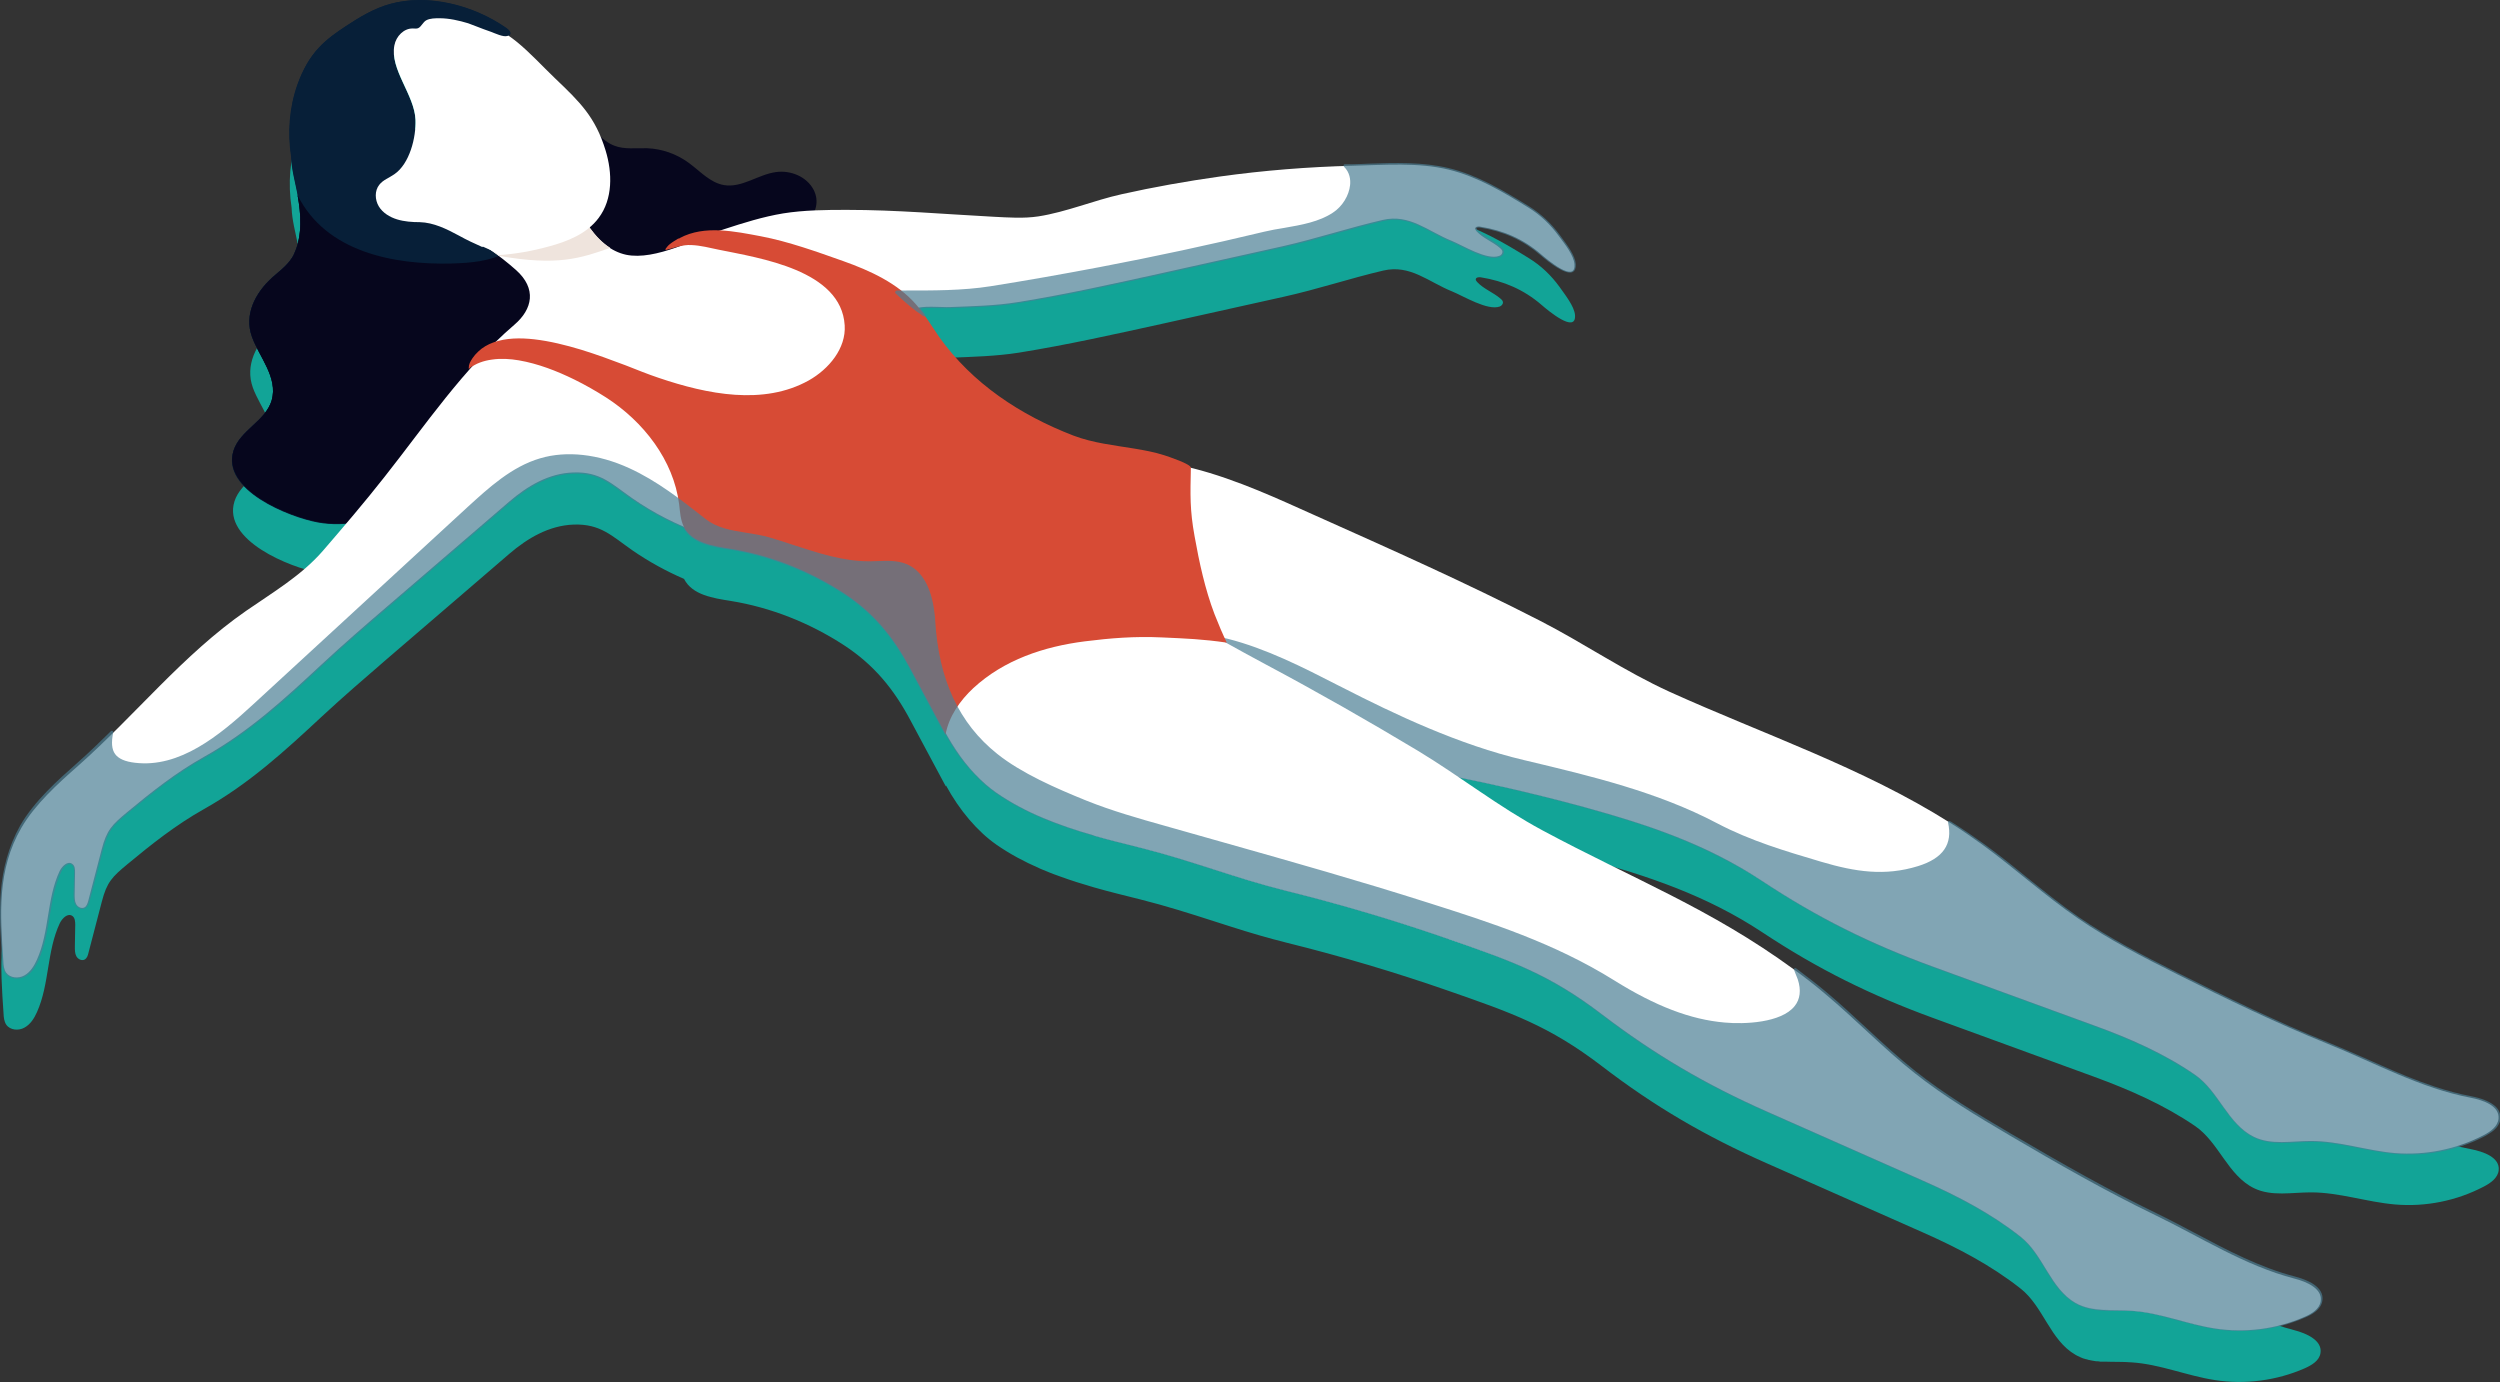 <?xml version="1.0" encoding="UTF-8"?>
<svg xmlns="http://www.w3.org/2000/svg" viewBox="0 0 134.25 74.24">
  <rect x="0" y="0" width="134.25" height="74.24" fill="#333333" stroke="none"/>
  <defs>
    <style>
      .cls-1 {
        fill: #06061d;
      }

      .cls-2 {
        fill: #071f38;
      }

      .cls-3 {
        fill: #efe4dd;
      }

      .cls-4 {
        isolation: isolate;
      }

      .cls-5 {
        fill: #fff;
      }

      .cls-6 {
        fill: #387ba8;
      }

      .cls-7 {
        fill: #4c7f95;
        opacity: .7;
      }

      .cls-8 {
        fill: #12a497;
        mix-blend-mode: multiply;
      }

      .cls-9 {
        fill: #d74b35;
      }
    </style>
  </defs>
  <g class="cls-4">
    <g id="_レイヤー_2" data-name="レイヤー 2">
      <g id="_レイヤー_1-2" data-name="レイヤー 1">
        <g>
          <path class="cls-8" d="M.19,54.42c.01.21.03.44.15.61.21.3.67.33.98.15.32-.18.52-.5.67-.84.67-1.5.52-3.27,1.22-4.76.13-.27.43-.57.68-.39.14.1.15.31.15.48,0,.39-.02.78-.02,1.17,0,.18,0,.36.08.51s.28.26.44.18c.13-.07.18-.22.21-.36.24-.92.48-1.84.72-2.76.27-1.04.55-1.32,1.37-2,1.3-1.08,2.63-2.13,4.11-2.96,2.42-1.36,4.31-3.09,6.33-4.97,1.15-1.07,2.34-2.09,3.53-3.12,1.51-1.3,3.03-2.6,4.54-3.9.67-.57,1.33-1.14,2-1.72.98-.84,2.13-1.52,3.45-1.57,1.45-.05,2.05.61,3.17,1.39.87.6,1.8,1.11,2.77,1.53,0,0,0,0,0,.01.44.85,1.55,1.02,2.5,1.17,2.16.35,4.24,1.18,6.07,2.37,1.63,1.06,2.7,2.38,3.59,4.06.63,1.18,1.26,2.36,1.89,3.53,0-.02,0-.04.01-.05.72,1.33,1.69,2.47,2.71,3.18.72.5,1.49.91,2.29,1.26.04.02.07.03.11.05.14.06.29.12.44.18,0,0,0,0,0,0,.15.06.3.12.45.17.04.01.07.03.11.04.6.22,1.21.41,1.83.59.83.24,1.67.44,2.5.65,1.35.34,2.65.75,3.95,1.17-.65-.21-1.31-.42-1.97-.62.66.2,1.32.41,1.97.62.31.1.62.2.94.3,0,0,0,0,0,0,.97.31,1.95.6,2.95.85,2.95.73,5.87,1.6,8.74,2.6,3.35,1.17,5.36,1.86,8.2,4.03,2.84,2.18,5.58,3.77,8.86,5.22,2.8,1.24,5.6,2.48,8.4,3.72,1.85.82,3.65,1.76,5.23,3.01,1.22.96,1.58,2.77,2.94,3.55.06.04.13.07.2.1.02,0,.04.02.06.03.05.02.09.04.14.06.02,0,.05.02.07.02.05.02.1.03.15.04.02,0,.04.01.06.02.14.03.28.06.43.08.02,0,.05,0,.07,0,.05,0,.1.01.15.02.03,0,.05,0,.08,0,.05,0,.1,0,.16,0,.01,0,.03,0,.04,0-.01,0-.03,0-.04,0,.48.02.98,0,1.46.04,1.52.1,2.96.72,4.46.95,1.62.25,3.31.03,4.82-.63.38-.17.79-.41.85-.82.11-.68-.75-1.06-1.41-1.23-2.66-.69-5.02-2.23-7.48-3.41-2.67-1.29-5.24-2.76-7.8-4.27-1.76-1.04-3.52-2.09-5.12-3.36-1.67-1.33-3.16-2.87-4.79-4.24-.55-.46-1.12-.9-1.7-1.33-4.49-3.28-8.62-4.85-13.49-7.46-1.6-.86-3.05-1.88-4.52-2.87,2.28.46,4.55.99,6.79,1.61,3.42.94,6.56,1.99,9.54,3.96,2.99,1.98,5.82,3.38,9.19,4.61,2.88,1.05,5.75,2.1,8.63,3.15,1.91.7,3.76,1.51,5.43,2.65,1.28.88,1.76,2.66,3.17,3.34.93.45,2.02.22,3.05.22,1.52,0,3,.52,4.52.65,1.64.14,3.31-.2,4.76-.96.37-.19.76-.47.8-.88.07-.69-.82-1-1.49-1.13-2.7-.51-5.16-1.88-7.69-2.9-2.75-1.11-5.42-2.4-8.07-3.73-1.83-.91-3.66-1.85-5.34-3.01-1.76-1.21-3.34-2.65-5.07-3.91-.58-.42-1.18-.83-1.78-1.21-4.7-2.97-10.01-4.75-15.05-7.03-2.46-1.11-4.61-2.6-6.97-3.82-4.01-2.05-8.11-3.88-12.22-5.72-1.66-.74-4.1-1.9-6.53-2.5,0,0,0,0,0,0,0-.19-1.21-.6-1.42-.67-.52-.17-1.07-.27-1.61-.36-1.1-.18-2.23-.3-3.28-.7-2.85-1.1-5.42-2.79-7.21-5.3-.38-.53-.71-1.09-1.12-1.6.43-.12,1.38-.03,1.69-.04,1.23-.05,2.46-.08,3.68-.27,2.61-.42,5.2-1,7.79-1.57,2.14-.48,4.29-.95,6.43-1.43,1.81-.4,3.57-.99,5.36-1.41,1.45-.34,2.43.61,3.7,1.12.61.25,1.91,1.05,2.56.81.09-.04.17-.12.17-.22,0-.08-.07-.15-.13-.2-.39-.34-.91-.52-1.26-.9-.04-.04-.08-.1-.07-.15.02-.1.16-.11.26-.1,1.24.2,2.32.66,3.28,1.49.31.27,1.85,1.57,1.79.55-.03-.48-.56-1.13-.83-1.52-.45-.62-.99-1.14-1.64-1.54-1.34-.83-2.73-1.66-4.28-2.04-1.66-.41-3.46-.26-5.15-.21-2.39.06-4.78.26-7.15.58-1.77.24-3.53.56-5.27.95-1.49.33-2.98.96-4.47,1.19-.79.12-1.6.07-2.4.02-2.65-.13-5.2-.37-7.89-.37-.57,0-1.14,0-1.71.03.12-.34.12-.7-.08-1.08-.36-.7-1.23-1.06-2.02-.95-.96.14-1.83.86-2.79.7-.76-.13-1.31-.77-1.93-1.22-.64-.46-1.42-.72-2.2-.76-.6-.03-1.22.08-1.77-.14-.28-.11-.52-.3-.75-.5-.54-1.28-1.29-2.02-2.43-3.09-.71-.68-1.34-1.39-2.08-1.98-.14-.11-.29-.22-.43-.32.24-.11.06-.3-.15-.46-1.71-1.19-4.15-1.84-6.2-1.26-.86.24-1.63.71-2.38,1.2-.5.33-1,.68-1.41,1.12-.53.56-.9,1.25-1.16,1.97-.45,1.25-.55,2.6-.35,3.91.02.66.22,1.37.32,1.9.01.05.02.11.03.17.08.44.14.91.14,1.37,0,0,0,0,0,0,0,.06,0,.12,0,.18,0,.01,0,.02,0,.03,0,.05,0,.11,0,.16,0,.02,0,.03,0,.05,0,.05,0,.1-.01.14,0,.02,0,.05,0,.07,0,.04,0,.09-.02.13,0,.03,0,.05-.01.08,0,.04-.01.08-.02.11,0,.03-.01.06-.02.09,0,.03-.01.07-.02.1,0,.04-.02.07-.03.11,0,.03-.02.06-.02.09-.01.04-.03.08-.04.12,0,.02-.01.05-.02.07-.02.06-.05.12-.08.19-.04.09-.08.17-.13.25-.27.43-.7.73-1.07,1.07-.91.82-1.51,1.99-1.08,3.18.39,1.08,1.41,2.18,1.06,3.41-.32,1.1-1.71,1.61-2.05,2.7-.65,2.09,3,3.55,4.55,3.83.49.09,1,.11,1.51.07-.42.5-.85.99-1.27,1.49-1.15,1.32-2.68,2.23-4.11,3.21-3.4,2.35-5.95,5.6-9.02,8.32-1.09.96-2.31,2.06-3.05,3.33C-.16,49.53.02,51.91.19,54.42ZM112.79,73.14s.05,0,.08,0c-.03,0-.05,0-.08,0ZM112.57,73.11s.04,0,.07,0c-.02,0-.04,0-.07,0ZM112.08,73.02s.04.01.06.02c-.02,0-.04-.01-.06-.02ZM111.86,72.95s.05.02.07.02c-.02,0-.05-.02-.07-.02ZM111.66,72.87s.04.02.06.03c-.02,0-.04-.02-.06-.03ZM22.29,9.73s0,0,0,0c.01-.17.02-.34.02-.49,0,.15,0,.32-.01.49ZM56.8,47.04s.07.03.11.04c-.04-.01-.07-.03-.11-.04ZM55.8,46.63s.07.03.11.05c-.04-.02-.07-.03-.11-.05Z"/>
          <g>
            <path class="cls-1" d="M31.4,6.53c.16.16.32.31.46.44.34.33.68.68,1.12.85.56.22,1.18.12,1.77.14.79.03,1.56.3,2.2.76.63.45,1.17,1.09,1.93,1.22.96.16,1.83-.57,2.79-.7.78-.11,1.65.24,2.02.95.66,1.28-.9,2.39-1.76,3.08-1.19.95-2.73,1.34-4.24,1.55-1.55.22-3.12.29-4.68.2-.72-.04-1.45-.12-2.1-.44-.66-.33-1.18-.88-1.67-1.44-.47-.55-.93-1.12-1.38-1.69-.2-.25-.41-.51-.54-.8-.15-.33-.22-.7-.24-1.06-.09-1.15.03-3.28.9-4.17,1.04-1.07,2.39.11,3.43,1.11Z"/>
            <path class="cls-2" d="M12.54,24.2c.34-1.09,1.73-1.6,2.05-2.7.35-1.23-.67-2.33-1.06-3.41-.43-1.19.17-2.35,1.08-3.18.38-.34.8-.64,1.07-1.07.05-.08.1-.16.13-.25.45-1,.35-2.22.14-3.27-.1-.52-.3-1.24-.32-1.9-.2-1.31-.1-2.66.35-3.91.26-.72.63-1.42,1.16-1.97.41-.44.91-.79,1.41-1.12.74-.49,1.52-.96,2.38-1.2,2.04-.57,4.48.07,6.2,1.26.22.15.39.34.15.46-.02,0-.03.02-.05.02-.21.07-.69-.16-.88-.22-.53-.18-1.06-.41-1.23-.46-.5-.16-1.02-.28-1.54-.27-.22,0-.52,0-.71.11-.17.1-.25.33-.43.42-.09.04-.19.02-.28.02-.49-.02-.9.42-1,.9-.26,1.29,1.08,2.66,1.13,4,0,.15,0,.32-.02.49.07,0,.14.01.22.03,2.51.56,4.5,2.47,6.09,4.5.53.68,1.05,1.42,1.21,2.27.31,1.74-.96,3.32-2.15,4.63-.95,1.05-1.9,2.1-2.85,3.14-.76.84-1.47,1.38-1.82,2.46-.35,1.09-.77,2.17-1.62,2.97-1.11,1.04-2.77,1.38-4.27,1.11-1.55-.28-5.2-1.74-4.55-3.83Z"/>
            <g>
              <path class="cls-2" d="M27.19,13.56c-.88.48-1.91.56-2.91.59-3.11.09-6.76-.61-8.28-3.67,0-.05-.02-.11-.03-.17-.1-.52-.3-1.24-.32-1.9-.2-1.31-.1-2.66.35-3.91.26-.72.63-1.42,1.16-1.97.41-.44.91-.79,1.41-1.12.74-.49,1.52-.96,2.38-1.2,2.04-.57,4.48.07,6.2,1.26.22.15.39.34.15.46-.02,0-.03.02-.05.02-.21.07-.69-.16-.88-.22-.53-.18-1.06-.41-1.23-.46-.5-.16-1.02-.28-1.54-.27-.22,0-.52,0-.71.11-.17.1-.25.33-.43.42-.09.04-.19.02-.28.02-.49-.02-.9.42-1,.9-.26,1.29,1.08,2.66,1.13,4,0,.15,0,.32-.02.49.07,0,.14.01.22.03,2.51.56,4.5,2.47,6.09,4.5.1.13.2.25.29.38-.39.69-.92,1.29-1.7,1.73Z"/>
              <path class="cls-2" d="M27.65,18.35c-.95,1.05-1.9,2.1-2.85,3.14-.76.84-1.47,1.38-1.82,2.46-.35,1.09-.77,2.17-1.62,2.97-1.11,1.04-2.77,1.38-4.27,1.11-1.55-.28-5.2-1.74-4.55-3.83.34-1.09,1.73-1.6,2.05-2.7.35-1.23-.67-2.33-1.06-3.41-.43-1.19.17-2.35,1.08-3.18.38-.34.8-.64,1.07-1.07.05-.08.1-.16.13-.25.43-.95.36-2.09.17-3.11,1.52,3.06,5.17,3.75,8.28,3.67,1-.03,2.04-.11,2.91-.59.79-.43,1.31-1.04,1.7-1.73.42.57.79,1.19.91,1.88.31,1.74-.96,3.32-2.15,4.63Z"/>
              <path class="cls-1" d="M27.65,18.35c-.95,1.05-1.9,2.1-2.85,3.14-.76.84-1.47,1.38-1.82,2.46-.35,1.09-.77,2.17-1.62,2.97-1.11,1.04-2.77,1.38-4.27,1.11-1.55-.28-5.2-1.74-4.55-3.83.34-1.09,1.73-1.6,2.05-2.7.35-1.23-.67-2.33-1.06-3.41-.43-1.19.17-2.35,1.08-3.18.38-.34.8-.64,1.07-1.07.05-.08.1-.16.13-.25.43-.95.36-2.09.17-3.11,1.52,3.06,5.17,3.75,8.28,3.67,1-.03,2.04-.11,2.91-.59.79-.43,1.31-1.04,1.7-1.73.42.57.79,1.19.91,1.88.31,1.74-.96,3.32-2.15,4.63Z"/>
            </g>
            <path class="cls-5" d="M65.67,39.05c-1.88-.4-3.73-.95-5.38-1.93-3.3-1.97-6.42-8.15-2.68-11.27,3.32-2.77,9.6.31,12.88,1.77,4.11,1.84,8.21,3.66,12.22,5.72,2.36,1.21,4.51,2.7,6.97,3.82,5.04,2.28,10.35,4.06,15.05,7.03.61.38,1.2.79,1.78,1.21,1.72,1.26,3.31,2.7,5.07,3.91,1.68,1.16,3.51,2.09,5.34,3.01,2.65,1.33,5.32,2.62,8.07,3.73,2.53,1.02,4.99,2.39,7.69,2.9.68.13,1.56.44,1.49,1.13-.04.41-.43.69-.8.88-1.46.76-3.13,1.09-4.76.96-1.52-.13-2.99-.65-4.52-.65-1.03,0-2.12.23-3.05-.22-1.41-.69-1.89-2.46-3.17-3.34-1.67-1.15-3.52-1.96-5.43-2.65-2.88-1.05-5.75-2.1-8.63-3.15-3.37-1.23-6.2-2.63-9.19-4.61-2.98-1.97-6.12-3.02-9.54-3.96-2.93-.8-5.9-1.47-8.9-2-2.72-.48-5.26-1.3-7.99-1.78-.84-.15-1.69-.3-2.53-.48Z"/>
            <path class="cls-5" d="M63.89,29.3c-.47,1.06-1.68,1.29-2.82,2.23-.75.62-.82,1.85-.83,2.78,0,1.07.21,1.94.53,2.91.31.96-.38,1.58-1.24,1.94-1.62.67-3.49.69-5.13.08-1.64-.61-3.04-1.84-3.87-3.39-.25-.46-.44-.94-.73-1.38-.41-.63-.98-1.13-1.55-1.62-.65-.55-1.31-1.1-1.98-1.62-.81-.63-1.66-1.26-2.65-1.52-.62-.16-1.26-.16-1.9-.21-2.77-.19-5.48-1.16-7.76-2.74-1.12-.78-1.72-1.44-3.17-1.39-1.32.04-2.47.73-3.45,1.57-.67.57-1.33,1.14-2,1.72-1.51,1.3-3.03,2.6-4.54,3.9-1.19,1.02-2.38,2.05-3.53,3.12-2.02,1.88-3.91,3.62-6.33,4.97-1.48.83-2.81,1.88-4.11,2.96-.82.68-1.1.96-1.37,2-.24.92-.48,1.84-.72,2.76-.04.14-.09.3-.21.36-.16.08-.36-.03-.44-.18s-.08-.34-.08-.51c0-.39.02-.78.02-1.17,0-.18,0-.38-.15-.48-.24-.18-.55.12-.68.39-.7,1.49-.54,3.26-1.22,4.76-.15.33-.35.66-.67.84-.32.18-.77.14-.98-.15-.12-.17-.14-.4-.15-.61-.17-2.51-.35-4.89.97-7.17.74-1.27,1.96-2.37,3.05-3.33,3.07-2.72,5.62-5.96,9.02-8.32,1.43-.99,2.96-1.89,4.11-3.21,1.12-1.3,2.25-2.62,3.31-3.97,2.22-2.81,4.24-5.83,6.98-8.18.98-.84,1.21-1.94.09-2.94-.44-.39-.91-.76-1.4-1.1-.33-.23-1.18-.53-1.37-.86-.44-.77.45-1.55,1.07-1.86,1.21-.59,3.7-1.2,4.81-.05.4.42.51,1.14.86,1.63.48.66,1.11,1.24,1.94,1.42,1.59.33,3.77-.89,5.26-1.37,1.04-.34,2.09-.67,3.17-.85,1.13-.18,2.28-.19,3.42-.19,2.68,0,5.23.23,7.89.37.8.04,1.61.1,2.4-.02,1.49-.23,2.98-.86,4.47-1.19,1.74-.39,3.5-.7,5.27-.95,2.37-.33,4.76-.52,7.15-.58,1.69-.04,3.5-.19,5.15.21,1.55.38,2.94,1.21,4.28,2.04.65.4,1.19.92,1.64,1.54.28.38.81,1.03.83,1.52.06,1.02-1.48-.28-1.79-.55-.96-.83-2.03-1.29-3.28-1.49-.1-.02-.25,0-.26.1,0,.06.03.11.07.15.35.38.87.56,1.26.9.06.05.13.12.13.2,0,.1-.07.19-.17.22-.66.25-1.95-.56-2.56-.81-1.27-.51-2.25-1.46-3.7-1.12-1.78.41-3.55,1-5.36,1.41-2.14.48-4.29.95-6.43,1.43-2.59.57-5.17,1.15-7.79,1.57-1.22.2-2.45.22-3.68.27-.36.02-1.6-.11-1.86.12-.38.35.26,1.19.5,1.52,1.14,1.56,2.4,3.08,4,4.18,1.83,1.26,3.99,1.88,6.16,2.22,2.14.34,3.96.42,4.27,3.09.09.76.01,1.3-.17,1.71Z"/>
            <path class="cls-7" d="M64.78,34.54c.12-.21.42-.43,1.14-.24,2.08.53,4.04,1.53,5.95,2.51l.18.09c2.87,1.47,6.28,3.09,9.8,3.92l.17.04c3.44.82,7,1.67,10.19,3.35,1.81.95,3.65,1.49,5.6,2.07,1.83.54,3.41.78,5.19.23,1.35-.42,1.87-1.18,1.61-2.34,0-.03,0-.06.03-.07s.06-.02.08,0l.06.03c.62.39,1.22.8,1.79,1.21.77.56,1.52,1.16,2.24,1.75.91.73,1.85,1.49,2.82,2.16,1.65,1.13,3.39,2.03,5.33,3,1.1.55,2.54,1.26,4,1.95.71.33,1.37.63,2.02.92.7.31,1.39.6,2.05.86.29.12.6.25.95.4.4.17.79.35,1.19.52.23.1.47.21.7.31.9.4,1.87.81,2.87,1.14.7.23,1.34.4,1.98.52.3.06.58.14.8.24.19.08.34.18.46.28.22.19.31.43.29.69,0,.05-.02.11-.03.16-.05.14-.13.28-.26.4-.11.11-.26.21-.45.32-.03.02-.06.03-.09.05-.18.1-.37.18-.56.27-.95.41-1.96.65-3,.71-.17,0-.34.01-.51.01-.24,0-.49-.01-.73-.03-.19-.02-.4-.04-.66-.08-.28-.04-.57-.09-.93-.16l-.31-.06c-.28-.05-.56-.11-.83-.16l-.18-.03c-.63-.11-1.12-.16-1.59-.16h-.01c-.26,0-.53.02-.78.03-.12,0-.24.01-.37.02-.14,0-.28.01-.41.01-.14,0-.27,0-.39-.01-.44-.03-.81-.12-1.13-.27-.17-.08-.34-.19-.5-.31-.15-.11-.29-.24-.43-.39-.31-.33-.58-.71-.85-1.08-.41-.57-.83-1.17-1.4-1.56-.4-.28-.83-.54-1.28-.8-1.15-.65-2.46-1.24-4.13-1.85l-8.63-3.15c-.86-.31-1.66-.63-2.44-.96-1.81-.77-3.53-1.65-5.23-2.69-.58-.35-1.07-.66-1.53-.97-.85-.57-1.77-1.08-2.81-1.58-.96-.46-1.93-.86-2.98-1.23-.39-.14-.8-.28-1.22-.41-.75-.24-1.55-.47-2.51-.74-.73-.2-1.47-.39-2.2-.58-.74-.18-1.49-.36-2.22-.53-1.48-.33-2.98-.64-4.47-.9-.53-.09-1.07-.21-1.56-.32,0,0-.02,0-.02,0-1.1-.4-2.01-.75-2.86-1.1-2.65-1.08-4.75-2.13-6.42-3.79-.46-.45-.78-1.18-.53-1.63Z"/>
            <path class="cls-5" d="M58.74,44.86c-1.85-.53-3.66-1.2-5.23-2.29-3.16-2.19-5.85-8.56-1.91-11.42,2.37-1.72,5.64-.92,8.05.15,2.87,1.27,5.56,2.91,8.32,4.38,2.76,1.47,5.48,3.02,8.16,4.63,2.27,1.37,4.32,3,6.7,4.28,4.88,2.62,9,4.18,13.49,7.46.58.42,1.15.86,1.7,1.33,1.64,1.37,3.12,2.92,4.79,4.24,1.6,1.27,3.36,2.32,5.12,3.36,2.55,1.5,5.13,2.98,7.8,4.27,2.46,1.19,4.82,2.72,7.48,3.41.67.17,1.53.55,1.41,1.23-.07.41-.48.66-.85.82-1.5.66-3.19.88-4.82.63-1.51-.23-2.94-.85-4.46-.95-1.03-.07-2.13.09-3.03-.42-1.36-.78-1.72-2.58-2.94-3.55-1.59-1.26-3.38-2.19-5.23-3.01-2.8-1.24-5.6-2.48-8.4-3.72-3.28-1.45-6.01-3.05-8.86-5.22-2.84-2.17-4.85-2.86-8.2-4.03-2.87-1-5.79-1.87-8.74-2.6-2.68-.66-5.16-1.65-7.85-2.32-.83-.21-1.67-.41-2.5-.65Z"/>
            <path class="cls-9" d="M36.45,12.82s.04-.02.06-.04c1.33-.71,2.97-.35,4.36-.09,1.47.28,3,.83,4.41,1.33,1.43.51,2.92,1.18,3.93,2.35.46.53.82,1.14,1.22,1.72,1.79,2.51,4.36,4.2,7.21,5.3,1.05.4,2.18.52,3.28.7.54.09,1.08.19,1.61.36.21.07,1.43.47,1.42.67-.03,1.46-.06,2.25.2,3.68.25,1.4.56,2.84,1.07,4.18.21.54.45,1.1.66,1.53-1.31-.19-2.16-.22-3.48-.28-1.47-.07-2.79.04-4.14.21-2.2.28-4.34.99-5.99,2.51-.72.67-1.31,1.52-1.49,2.48-.63-1.18-1.26-2.36-1.89-3.53-.9-1.68-1.96-3-3.59-4.06-1.83-1.19-3.91-2.02-6.07-2.37-.94-.15-2.06-.32-2.5-1.17-.19-.37-.21-.8-.26-1.22-.3-2.37-1.91-4.44-3.93-5.74-.55-.35-1.11-.67-1.7-.96-.94-.46-1.94-.85-2.98-1.03-.47-.08-.96-.11-1.44-.04-.22.03-.44.08-.65.16-.1.04-.2.08-.3.14-.09.05-.19.09-.26.18,0,0-.02.02-.03.02,0,0-.01-.02-.01-.03,0-.23.08-.35.2-.54.09-.13.19-.25.31-.36.23-.22.51-.38.81-.49.69-.25,1.46-.25,2.19-.17.86.1,1.7.31,2.53.56.81.25,1.6.54,2.39.84.59.23,1.17.47,1.77.67,2.62.89,5.64,1.49,8.06.14,1.08-.61,2.01-1.72,1.93-2.96-.18-2.97-4.57-3.61-6.76-4.06-.49-.1-.97-.23-1.47-.25-.49-.03-.92.16-1.39.27-.01-.02,0-.06.01-.08.07-.09.13-.17.22-.24.15-.12.31-.21.47-.31Z"/>
            <g>
              <path class="cls-5" d="M28.79,10.43c-.93.05-1.85.12-2.78.24,1.14-.55,3.4-1.12,4.59-.24-.62-.07-1.27-.03-1.82,0Z"/>
              <path class="cls-3" d="M26.78,13.73c-.15-.11-.31-.23-.46-.34-.33-.23-1.18-.53-1.37-.86-.44-.77.45-1.55,1.07-1.86,0,0,0,0,0,0,.92-.11,1.85-.19,2.78-.24.55-.03,1.2-.07,1.82,0,.08.06.15.12.21.19.4.42.51,1.14.86,1.63.3.41.65.79,1.08,1.06-1.63.57-2.83.98-5.98.43Z"/>
            </g>
            <path class="cls-5" d="M25.91,13.27c-.43-.19-.86-.39-1.27-.62-.65-.35-1.35-.7-2.1-.72-.41,0-.83-.03-1.22-.15-.39-.12-.77-.35-.98-.7-.21-.35-.23-.84.03-1.16.2-.26.53-.37.8-.56.83-.56,1.18-1.99,1.14-2.93-.05-1.34-1.39-2.71-1.13-4,.09-.48.51-.92,1-.9.1,0,.2.02.28-.02.17-.08.25-.32.43-.42.2-.11.49-.11.71-.11.52,0,1.04.12,1.54.27.16.05.7.28,1.23.46.19.07.67.3.88.22.02,0,.03-.01.05-.02.15.1.29.21.43.32.73.59,1.37,1.3,2.08,1.98,1.34,1.28,2.16,2.07,2.71,3.87.37,1.21.39,2.61-.37,3.62-.63.85-1.68,1.27-2.7,1.54-.87.24-1.77.4-2.67.46-.24-.22-.58-.33-.86-.46Z"/>
            <path class="cls-7" d="M48.11,15.6h.46c1.52,0,3.11.01,4.63-.23,1.95-.31,3.92-.66,5.87-1.03,2.94-.56,5.92-1.2,8.83-1.9.33-.08.68-.14,1.05-.2.93-.16,1.9-.33,2.64-.83.5-.33.85-.91.91-1.47.03-.28-.01-.68-.33-.99-.02-.02-.03-.05-.02-.08.01-.03.04-.04.06-.05.06,0,.12,0,.19,0,.08,0,.16,0,.24,0,.26,0,.53-.02.8-.03,1.46-.05,2.96-.1,4.37.24,1.51.37,2.84,1.15,4.3,2.05.64.4,1.2.92,1.66,1.55.03.05.07.1.11.15.3.4.71.96.74,1.4.01.22-.04.36-.17.43-.37.18-1.25-.5-1.74-.92-.9-.78-1.97-1.27-3.24-1.47-.08-.01-.17,0-.18.04,0,.03.04.08.05.09.19.21.43.35.69.51.19.12.39.24.57.39.07.06.15.14.16.25.01.14-.1.26-.21.3-.53.2-1.44-.24-2.1-.57-.2-.1-.37-.18-.51-.24-.35-.14-.68-.32-1-.49-.84-.45-1.63-.87-2.65-.63-.84.2-1.7.44-2.53.67-.92.26-1.88.53-2.83.74l-6.43,1.43c-2.53.56-5.15,1.14-7.79,1.57-1.04.17-2.11.21-3.15.25-.18,0-.36.01-.54.02-.1,0-.24,0-.42,0-.36-.01-.84-.03-1.15.02.05.06.09.13.14.19.03.04.06.08.09.12.02.03.02.07,0,.09-.01.01-.03.02-.05.02-.01,0-.03,0-.04-.01-.05-.03-.1-.06-.14-.1-.08-.05-.17-.11-.25-.17-.38-.29-.75-.61-1.11-.96-.02-.02-.03-.05-.02-.08.01-.03.04-.04.07-.04Z"/>
            <path class="cls-6" d="M111.46,69.96c.56.32,1.2.38,1.85.39-.65-.02-1.29-.07-1.85-.39Z"/>
            <path class="cls-6" d="M51.68,40.76c-.32-.43-.62-.89-.89-1.38h0c.26.49.56.95.89,1.38Z"/>
            <path class="cls-6" d="M55.37,43.63c.65.31,1.31.57,2,.8-.68-.23-1.35-.49-2-.8Z"/>
            <path class="cls-6" d="M78.74,50.74c.88.31,1.66.59,2.41.9-.75-.31-1.53-.59-2.41-.9Z"/>
            <path class="cls-6" d="M63.22,46.06c1.31.39,2.58.83,3.89,1.22-1.3-.39-2.58-.83-3.89-1.22Z"/>
            <path class="cls-7" d="M.11,51.46v.15c.02.2.04.45.18.65.24.34.75.36,1.08.18.28-.16.5-.43.7-.87.33-.74.47-1.57.6-2.36.13-.81.27-1.65.62-2.4.08-.17.24-.36.4-.4.07-.02.12,0,.17.03.11.08.12.25.12.42l-.03,1.16c0,.18,0,.38.09.55.1.18.34.31.53.21.15-.08.21-.25.25-.41l.72-2.76c.27-1.03.54-1.29,1.35-1.96,1.46-1.21,2.71-2.18,4.1-2.95,2.5-1.41,4.46-3.22,6.34-4.98,1.14-1.07,2.35-2.1,3.52-3.11l6.54-5.62c1.17-1,2.28-1.51,3.41-1.55,1.18-.04,1.78.4,2.61,1,.16.12.34.25.52.37.86.59,1.79,1.11,2.76,1.52.46.86,1.54,1.04,2.5,1.19h.04c2.11.35,4.2,1.16,6.05,2.36,1.5.97,2.6,2.22,3.57,4.03l1.89,3.53s.04.04.06.04c.25.45.53.89.84,1.3l.04.05c.1.13.2.26.31.38l.02.02c.11.13.23.26.34.38h.01c.11.13.21.23.32.33.02.02.05.04.07.07l.02.02c.08.08.17.15.26.22l.03.02s.05.04.07.06c.12.1.24.18.34.26.39.27.8.52,1.23.75.21.11.42.22.64.32.61.29,1.26.55,2,.8.42.14.88.28,1.38.43.86.25,1.77.47,2.5.65.61.15,1.26.33,1.98.55.65.2,1.31.41,1.94.61.64.2,1.29.41,1.95.61.73.22,1.38.4,1.98.55.74.18,1.48.38,2.21.57,1.46.4,2.93.84,4.37,1.3.73.24,1.46.48,2.16.73h.04c1.23.44,2.3.81,3.28,1.22.17.07.33.14.49.21,1.58.69,2.89,1.47,4.37,2.6.35.27.71.53,1.06.79.7.51,1.42.99,2.13,1.44,1.76,1.11,3.56,2.06,5.68,3l8.4,3.72c.5.22.95.43,1.38.64.48.24.92.47,1.34.7.94.53,1.76,1.07,2.51,1.66.27.21.51.48.77.84.19.26.36.54.53.82.14.22.28.45.42.67.27.4.66.9,1.23,1.23.54.31,1.15.39,1.89.4.13,0,.26,0,.39,0,.13,0,.26,0,.39,0,.13,0,.26,0,.39.02.35.02.71.07,1.12.16.19.04.4.09.67.16.26.07.53.14.79.21l.2.05c.53.14,1.1.29,1.68.38.2.03.41.05.63.07.23.02.46.03.69.03,1.22,0,2.43-.25,3.53-.74.35-.15.82-.41.9-.88.13-.78-.86-1.15-1.47-1.31-1.89-.49-3.67-1.43-5.38-2.34-.68-.36-1.38-.73-2.08-1.07-2.52-1.22-4.94-2.59-7.79-4.26-1.87-1.1-3.55-2.11-5.12-3.35-.93-.74-1.81-1.55-2.67-2.35-.68-.63-1.39-1.29-2.12-1.9-.5-.42-1.03-.83-1.63-1.28-.03-.02-.06-.02-.09,0-.03.02-.03.05-.02.08.02.05.04.1.06.16.05.12.1.24.14.35.19.58.13,1.07-.17,1.44-.72.9-2.7.98-3.76.88-1.83-.16-3.71-.88-5.92-2.26-3.24-2.02-6.68-3.12-10.02-4.18-3.61-1.15-7.31-2.2-10.89-3.21l-3.25-.92c-1.39-.39-2.83-.8-4.2-1.35-1.63-.66-3.48-1.47-4.77-2.5-2.06-1.64-3.15-3.98-3.34-7.17,0-.13-.02-.27-.04-.42-.16-1.37-.68-2.27-1.5-2.61-.49-.2-1.03-.18-1.55-.16-.13,0-.26.01-.39.01-.04,0-.07,0-.11,0-1.34,0-2.7-.44-4.01-.87-.42-.14-.85-.28-1.26-.4-.44-.13-.86-.19-1.28-.26-.8-.13-1.57-.24-2.24-.78-1.26-.99-2.56-2.01-4.05-2.69-1.66-.76-3.36-.95-4.78-.53-1.54.45-2.78,1.6-3.88,2.6l-11.54,10.62c-1.81,1.67-3.94,3.42-6.34,3.13-.54-.06-.89-.22-1.07-.47-.18-.25-.21-.62-.1-1.16,0-.03,0-.06-.04-.08-.03-.01-.06-.01-.08.01-.52.51-1.14,1.12-1.81,1.71-1.03.91-2.3,2.04-3.06,3.35C-.21,46.66-.06,48.99.11,51.46ZM111.46,69.96c.56.32,1.2.38,1.85.39-.65-.02-1.29-.07-1.85-.39ZM63.22,46.06c1.31.39,2.58.83,3.89,1.22-1.3-.39-2.58-.83-3.89-1.22ZM55.37,43.63c.65.31,1.31.57,2,.8-.68-.23-1.35-.49-2-.8ZM50.8,39.38h0c.26.49.56.95.89,1.38-.32-.43-.62-.89-.89-1.38Z"/>
          </g>
        </g>
      </g>
    </g>
  </g>
</svg>